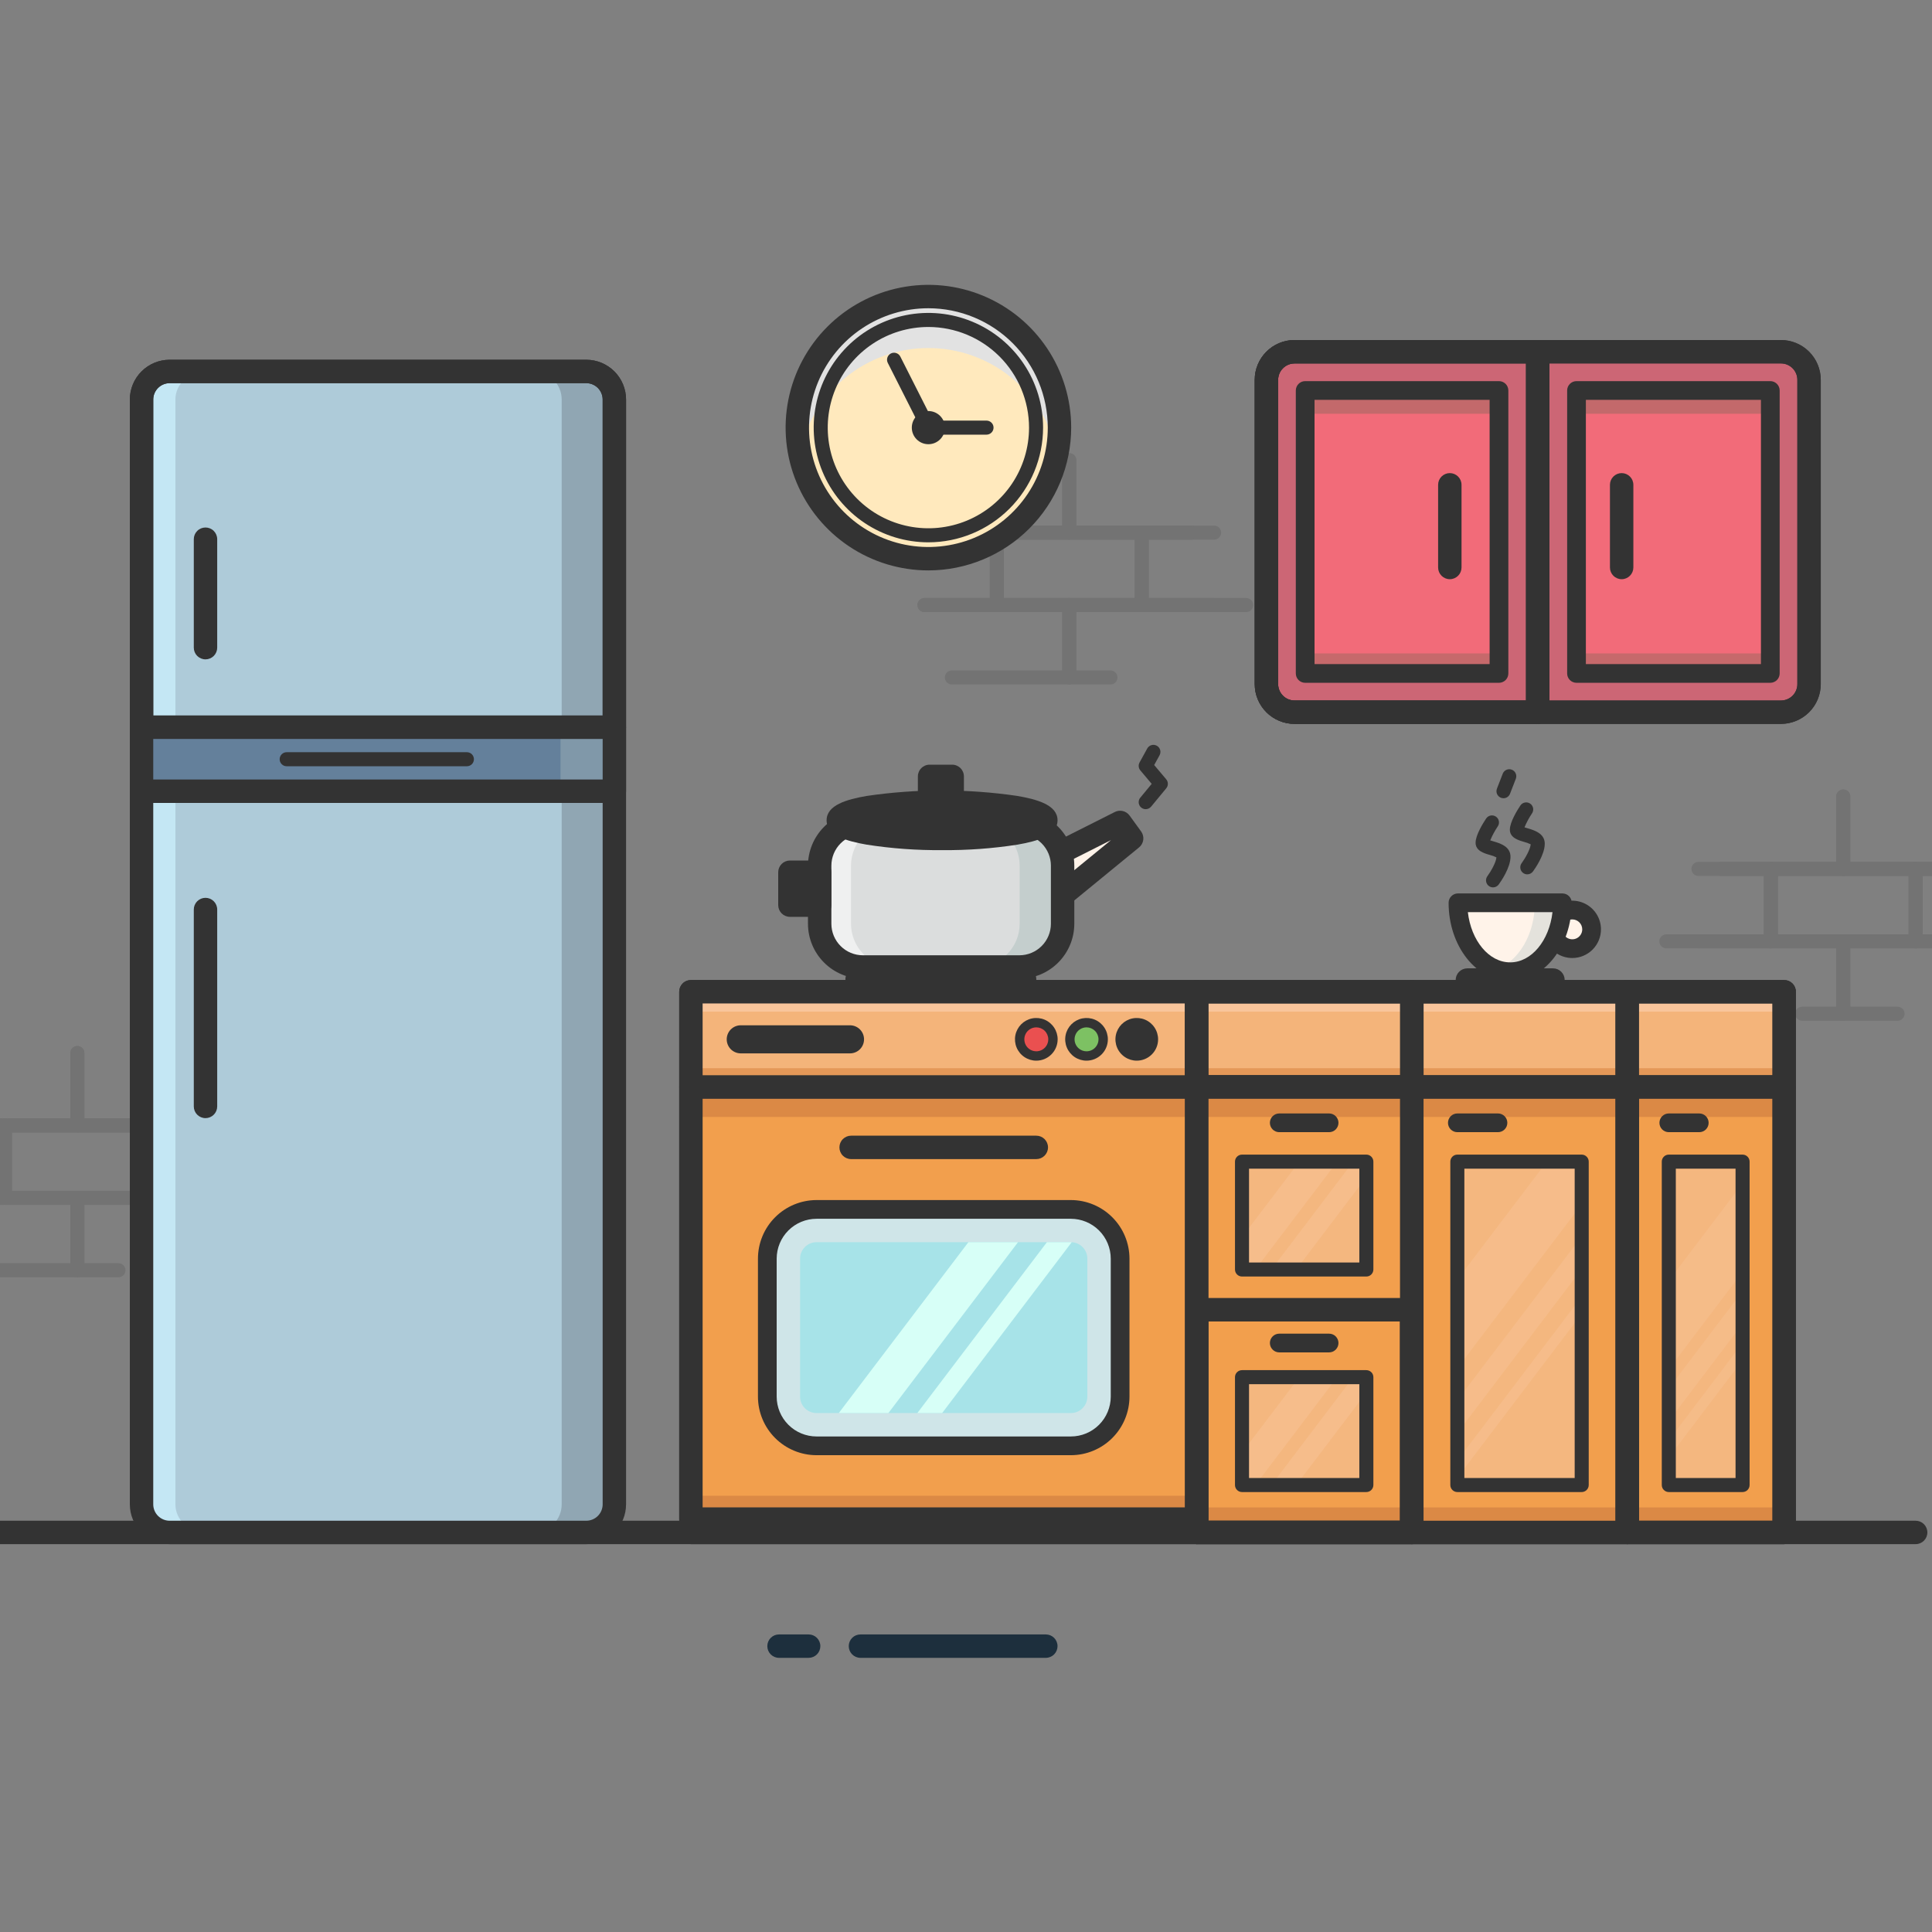 <svg width="156" height="156" viewBox="0 0 156 156" fill="none" xmlns="http://www.w3.org/2000/svg">
<rect x="0" y="0" width="156" height="156" fill="#808080" stroke="none"/>
<g clip-path="url(#clip0_226_8794)">
<g style="mix-blend-mode:multiply" opacity="0.23">
<g style="mix-blend-mode:multiply">
<path d="M86.34 43.575H74.648C74.498 43.575 74.353 43.515 74.247 43.409C74.141 43.302 74.081 43.158 74.081 43.008C74.081 42.857 74.141 42.713 74.247 42.607C74.353 42.5 74.498 42.441 74.648 42.441H85.773V37.162C85.773 37.011 85.832 36.867 85.939 36.761C86.045 36.654 86.189 36.595 86.34 36.595C86.49 36.595 86.634 36.654 86.741 36.761C86.847 36.867 86.907 37.011 86.907 37.162V43.008C86.907 43.082 86.892 43.156 86.864 43.225C86.835 43.294 86.793 43.356 86.741 43.409C86.688 43.461 86.626 43.503 86.557 43.532C86.488 43.56 86.414 43.575 86.34 43.575Z" fill="#474747"/>
</g>
<g style="mix-blend-mode:multiply">
<path d="M98.032 43.575H86.34C86.19 43.575 86.045 43.515 85.939 43.409C85.833 43.302 85.773 43.158 85.773 43.008V37.162C85.773 37.011 85.833 36.867 85.939 36.761C86.045 36.654 86.19 36.595 86.34 36.595C86.49 36.595 86.635 36.654 86.741 36.761C86.847 36.867 86.907 37.011 86.907 37.162V42.441H98.032C98.182 42.441 98.327 42.5 98.433 42.607C98.539 42.713 98.599 42.857 98.599 43.008C98.599 43.158 98.539 43.302 98.433 43.409C98.327 43.515 98.182 43.575 98.032 43.575Z" fill="#474747"/>
</g>
<g style="mix-blend-mode:multiply">
<path d="M92.186 49.42H80.494C80.344 49.42 80.2 49.361 80.093 49.254C79.987 49.148 79.927 49.004 79.927 48.853V43.007C79.927 42.857 79.987 42.713 80.093 42.606C80.2 42.5 80.344 42.44 80.494 42.44H92.186C92.337 42.44 92.481 42.5 92.587 42.606C92.693 42.713 92.753 42.857 92.753 43.007V48.853C92.753 49.004 92.693 49.148 92.587 49.254C92.481 49.361 92.337 49.42 92.186 49.42ZM81.061 48.286H91.619V43.574H81.061V48.286Z" fill="#474747"/>
</g>
<g style="mix-blend-mode:multiply">
<path d="M89.662 55.267H86.34C86.19 55.267 86.045 55.207 85.939 55.101C85.833 54.995 85.773 54.85 85.773 54.7V48.854C85.773 48.704 85.833 48.559 85.939 48.453C86.045 48.347 86.19 48.287 86.34 48.287H98.032C98.182 48.287 98.327 48.347 98.433 48.453C98.539 48.559 98.599 48.704 98.599 48.854C98.599 49.005 98.539 49.149 98.433 49.255C98.327 49.361 98.182 49.421 98.032 49.421H86.907V54.133H89.662C89.813 54.133 89.957 54.193 90.063 54.299C90.169 54.406 90.229 54.55 90.229 54.7C90.229 54.85 90.169 54.995 90.063 55.101C89.957 55.207 89.813 55.267 89.662 55.267Z" fill="#474747"/>
</g>
<g style="mix-blend-mode:multiply">
<path d="M86.34 55.267H76.859C76.709 55.267 76.565 55.207 76.458 55.101C76.352 54.995 76.292 54.85 76.292 54.7C76.292 54.55 76.352 54.406 76.458 54.299C76.565 54.193 76.709 54.133 76.859 54.133H85.773V49.421H74.648C74.498 49.421 74.353 49.361 74.247 49.255C74.141 49.149 74.081 49.005 74.081 48.854C74.081 48.704 74.141 48.559 74.247 48.453C74.353 48.347 74.498 48.287 74.648 48.287H86.34C86.49 48.287 86.634 48.347 86.741 48.453C86.847 48.559 86.907 48.704 86.907 48.854V54.7C86.907 54.85 86.847 54.995 86.741 55.101C86.634 55.207 86.49 55.267 86.34 55.267Z" fill="#474747"/>
</g>
<g style="mix-blend-mode:multiply">
<path d="M80.494 49.42H74.648C74.498 49.42 74.353 49.361 74.247 49.254C74.141 49.148 74.081 49.004 74.081 48.853C74.081 48.703 74.141 48.559 74.247 48.453C74.353 48.346 74.498 48.286 74.648 48.286H79.927V43.574H70.663C70.512 43.574 70.368 43.515 70.262 43.408C70.155 43.302 70.096 43.158 70.096 43.007C70.096 42.857 70.155 42.713 70.262 42.606C70.368 42.5 70.512 42.44 70.663 42.44H80.494C80.644 42.44 80.789 42.5 80.895 42.606C81.001 42.713 81.061 42.857 81.061 43.007V48.853C81.061 49.004 81.001 49.148 80.895 49.254C80.789 49.361 80.644 49.42 80.494 49.42Z" fill="#474747"/>
</g>
<g style="mix-blend-mode:multiply">
<path d="M100.623 49.42H92.186C92.036 49.42 91.891 49.361 91.785 49.254C91.679 49.148 91.619 49.004 91.619 48.853V43.007C91.619 42.857 91.679 42.713 91.785 42.606C91.891 42.5 92.036 42.44 92.186 42.44H96.239C96.389 42.44 96.534 42.5 96.64 42.606C96.746 42.713 96.806 42.857 96.806 43.007C96.806 43.158 96.746 43.302 96.64 43.408C96.534 43.515 96.389 43.574 96.239 43.574H92.753V48.286H100.623C100.774 48.286 100.918 48.346 101.024 48.453C101.131 48.559 101.19 48.703 101.19 48.853C101.19 49.004 101.131 49.148 101.024 49.254C100.918 49.361 100.774 49.42 100.623 49.42Z" fill="#474747"/>
</g>
</g>
<g style="mix-blend-mode:multiply" opacity="0.23">
<g style="mix-blend-mode:multiply">
<path d="M6.245 91.441H-5.447C-5.598 91.441 -5.742 91.381 -5.848 91.275C-5.954 91.169 -6.014 91.025 -6.014 90.874C-6.014 90.724 -5.954 90.579 -5.848 90.473C-5.742 90.367 -5.598 90.307 -5.447 90.307H5.678V85.028C5.678 84.878 5.737 84.733 5.844 84.627C5.95 84.521 6.094 84.461 6.245 84.461C6.395 84.461 6.539 84.521 6.646 84.627C6.752 84.733 6.812 84.878 6.812 85.028V90.874C6.812 91.025 6.752 91.169 6.646 91.275C6.539 91.381 6.395 91.441 6.245 91.441Z" fill="#474747"/>
</g>
<g style="mix-blend-mode:multiply">
<path d="M17.936 91.441H6.244C6.094 91.441 5.95 91.381 5.843 91.275C5.737 91.169 5.677 91.025 5.677 90.874V85.028C5.677 84.878 5.737 84.733 5.843 84.627C5.95 84.521 6.094 84.461 6.244 84.461C6.395 84.461 6.539 84.521 6.645 84.627C6.752 84.733 6.811 84.878 6.811 85.028V90.307H17.936C18.087 90.307 18.231 90.367 18.337 90.473C18.443 90.579 18.503 90.724 18.503 90.874C18.503 91.025 18.443 91.169 18.337 91.275C18.231 91.381 18.087 91.441 17.936 91.441Z" fill="#474747"/>
</g>
<g style="mix-blend-mode:multiply">
<path d="M12.091 97.287H0.399C0.248 97.287 0.104 97.227 -0.002 97.121C-0.109 97.014 -0.168 96.87 -0.168 96.72V90.874C-0.168 90.723 -0.109 90.579 -0.002 90.473C0.104 90.366 0.248 90.307 0.399 90.307H12.091C12.241 90.307 12.385 90.366 12.492 90.473C12.598 90.579 12.658 90.723 12.658 90.874V96.72C12.658 96.87 12.598 97.014 12.492 97.121C12.385 97.227 12.241 97.287 12.091 97.287ZM0.966 96.153H11.524V91.441H0.966L0.966 96.153Z" fill="#474747"/>
</g>
<g style="mix-blend-mode:multiply">
<path d="M9.566 103.133H6.244C6.094 103.133 5.95 103.073 5.843 102.967C5.737 102.861 5.677 102.716 5.677 102.566V96.72C5.677 96.57 5.737 96.426 5.843 96.319C5.95 96.213 6.094 96.153 6.244 96.153H17.936C18.087 96.153 18.231 96.213 18.337 96.319C18.443 96.426 18.503 96.57 18.503 96.72C18.503 96.871 18.443 97.015 18.337 97.121C18.231 97.228 18.087 97.287 17.936 97.287H6.811V101.999H9.566C9.717 101.999 9.861 102.059 9.967 102.165C10.074 102.272 10.133 102.416 10.133 102.566C10.133 102.716 10.074 102.861 9.967 102.967C9.861 103.073 9.717 103.133 9.566 103.133Z" fill="#474747"/>
</g>
<g style="mix-blend-mode:multiply">
<path d="M6.245 103.133H-3.236C-3.386 103.133 -3.531 103.073 -3.637 102.967C-3.743 102.861 -3.803 102.716 -3.803 102.566C-3.803 102.416 -3.743 102.272 -3.637 102.165C-3.531 102.059 -3.386 101.999 -3.236 101.999H5.678V97.287H-5.447C-5.598 97.287 -5.742 97.228 -5.848 97.121C-5.954 97.015 -6.014 96.871 -6.014 96.72C-6.014 96.57 -5.954 96.426 -5.848 96.319C-5.742 96.213 -5.598 96.153 -5.447 96.153H6.245C6.395 96.153 6.539 96.213 6.646 96.319C6.752 96.426 6.812 96.57 6.812 96.72V102.566C6.812 102.716 6.752 102.861 6.646 102.967C6.539 103.073 6.395 103.133 6.245 103.133Z" fill="#474747"/>
</g>
<g style="mix-blend-mode:multiply">
<path d="M0.398 97.287H-5.447C-5.598 97.287 -5.742 97.227 -5.848 97.121C-5.955 97.014 -6.014 96.87 -6.014 96.72C-6.014 96.569 -5.955 96.425 -5.848 96.319C-5.742 96.212 -5.598 96.153 -5.447 96.153H-0.169V91.441H-9.433C-9.583 91.441 -9.728 91.381 -9.834 91.275C-9.94 91.168 -10 91.024 -10 90.874C-10 90.723 -9.94 90.579 -9.834 90.473C-9.728 90.366 -9.583 90.307 -9.433 90.307H0.398C0.549 90.307 0.693 90.366 0.799 90.473C0.906 90.579 0.965 90.723 0.965 90.874V96.72C0.965 96.87 0.906 97.014 0.799 97.121C0.693 97.227 0.549 97.287 0.398 97.287Z" fill="#474747"/>
</g>
<g style="mix-blend-mode:multiply">
<path d="M20.528 97.287H12.09C11.94 97.287 11.796 97.227 11.69 97.121C11.583 97.014 11.523 96.87 11.523 96.72V90.874C11.523 90.723 11.583 90.579 11.69 90.473C11.796 90.366 11.94 90.307 12.09 90.307H16.143C16.294 90.307 16.438 90.366 16.544 90.473C16.651 90.579 16.71 90.723 16.71 90.874C16.71 91.024 16.651 91.168 16.544 91.275C16.438 91.381 16.294 91.441 16.143 91.441H12.657V96.153H20.528C20.678 96.153 20.822 96.212 20.929 96.319C21.035 96.425 21.095 96.569 21.095 96.72C21.095 96.87 21.035 97.014 20.929 97.121C20.822 97.227 20.678 97.287 20.528 97.287H20.528Z" fill="#474747"/>
</g>
</g>
<g style="mix-blend-mode:multiply" opacity="0.23">
<g style="mix-blend-mode:multiply">
<path d="M160.527 70.729H148.835C148.685 70.729 148.54 70.669 148.434 70.563C148.328 70.456 148.268 70.312 148.268 70.162V64.315C148.268 64.165 148.328 64.02 148.434 63.914C148.54 63.808 148.685 63.748 148.835 63.748C148.985 63.748 149.13 63.808 149.236 63.914C149.342 64.02 149.402 64.165 149.402 64.315V69.594H160.527C160.677 69.594 160.822 69.654 160.928 69.76C161.034 69.866 161.094 70.011 161.094 70.161C161.094 70.311 161.034 70.456 160.928 70.562C160.822 70.668 160.677 70.728 160.527 70.728V70.729Z" fill="#474747"/>
</g>
<g style="mix-blend-mode:multiply">
<path d="M148.835 70.729H137.143C136.993 70.729 136.849 70.669 136.742 70.563C136.636 70.456 136.576 70.312 136.576 70.162C136.576 70.011 136.636 69.867 136.742 69.761C136.849 69.654 136.993 69.595 137.143 69.595H148.268V64.315C148.268 64.165 148.328 64.02 148.434 63.914C148.541 63.808 148.685 63.748 148.835 63.748C148.986 63.748 149.13 63.808 149.236 63.914C149.343 64.02 149.402 64.165 149.402 64.315V70.161C149.402 70.236 149.388 70.309 149.359 70.378C149.331 70.447 149.289 70.51 149.236 70.562C149.184 70.615 149.121 70.657 149.052 70.686C148.984 70.714 148.91 70.729 148.835 70.729Z" fill="#474747"/>
</g>
<g style="mix-blend-mode:multiply">
<path d="M154.681 76.575H142.989C142.839 76.575 142.695 76.515 142.588 76.408C142.482 76.302 142.422 76.158 142.422 76.007V70.162C142.422 70.011 142.482 69.867 142.588 69.761C142.695 69.654 142.839 69.595 142.989 69.595H154.681C154.831 69.595 154.976 69.654 155.082 69.761C155.188 69.867 155.248 70.011 155.248 70.162V76.007C155.248 76.158 155.188 76.302 155.082 76.408C154.976 76.515 154.831 76.575 154.681 76.575ZM143.556 75.441H154.114V70.729H143.556V75.441Z" fill="#474747"/>
</g>
<g style="mix-blend-mode:multiply">
<path d="M148.835 82.421H145.513C145.363 82.421 145.218 82.361 145.112 82.255C145.006 82.149 144.946 82.004 144.946 81.854C144.946 81.704 145.006 81.56 145.112 81.453C145.218 81.347 145.363 81.287 145.513 81.287H148.268V76.574H137.143C136.993 76.574 136.849 76.515 136.742 76.408C136.636 76.302 136.576 76.158 136.576 76.007C136.576 75.857 136.636 75.713 136.742 75.606C136.849 75.5 136.993 75.44 137.143 75.44H148.835C148.986 75.44 149.13 75.5 149.236 75.606C149.343 75.713 149.402 75.857 149.402 76.007V81.854C149.402 82.004 149.343 82.149 149.236 82.255C149.13 82.361 148.986 82.421 148.835 82.421Z" fill="#474747"/>
</g>
<g style="mix-blend-mode:multiply">
<path d="M153.218 82.421H148.835C148.685 82.421 148.54 82.361 148.434 82.255C148.328 82.149 148.268 82.004 148.268 81.854V76.007C148.268 75.857 148.328 75.713 148.434 75.606C148.54 75.5 148.685 75.44 148.835 75.44H160.527C160.677 75.44 160.822 75.5 160.928 75.606C161.034 75.713 161.094 75.857 161.094 76.007C161.094 76.158 161.034 76.302 160.928 76.408C160.822 76.515 160.677 76.574 160.527 76.574H149.402V81.287H153.218C153.368 81.287 153.512 81.347 153.619 81.453C153.725 81.56 153.785 81.704 153.785 81.854C153.785 82.004 153.725 82.149 153.619 82.255C153.512 82.361 153.368 82.421 153.218 82.421Z" fill="#474747"/>
</g>
<g style="mix-blend-mode:multiply">
<path d="M160.527 76.575H154.681C154.53 76.575 154.386 76.515 154.28 76.408C154.174 76.302 154.114 76.158 154.114 76.007V70.162C154.114 70.011 154.174 69.867 154.28 69.761C154.386 69.654 154.53 69.595 154.681 69.595H164.512C164.663 69.595 164.807 69.654 164.913 69.761C165.02 69.867 165.079 70.011 165.079 70.162C165.079 70.312 165.02 70.456 164.913 70.563C164.807 70.669 164.663 70.729 164.512 70.729H155.248V75.441H160.527C160.677 75.441 160.822 75.5 160.928 75.607C161.034 75.713 161.094 75.857 161.094 76.007C161.094 76.158 161.034 76.302 160.928 76.408C160.822 76.515 160.677 76.575 160.527 76.575Z" fill="#474747"/>
</g>
<g style="mix-blend-mode:multiply">
<path d="M142.989 76.575H134.552C134.401 76.575 134.257 76.515 134.151 76.408C134.045 76.302 133.985 76.158 133.985 76.007C133.985 75.857 134.045 75.713 134.151 75.607C134.257 75.5 134.401 75.441 134.552 75.441H142.422V70.729H138.936C138.786 70.729 138.642 70.669 138.536 70.563C138.429 70.456 138.369 70.312 138.369 70.162C138.369 70.011 138.429 69.867 138.536 69.761C138.642 69.654 138.786 69.595 138.936 69.595H142.989C143.14 69.595 143.284 69.654 143.39 69.761C143.496 69.867 143.556 70.011 143.556 70.162V76.007C143.556 76.158 143.496 76.302 143.39 76.408C143.284 76.515 143.14 76.575 142.989 76.575Z" fill="#474747"/>
</g>
</g>
<path d="M154.681 124.682H-1.654C-1.904 124.682 -2.145 124.582 -2.322 124.405C-2.499 124.228 -2.599 123.988 -2.599 123.737C-2.599 123.486 -2.499 123.246 -2.322 123.069C-2.145 122.892 -1.904 122.792 -1.654 122.792H154.681C154.932 122.792 155.172 122.892 155.349 123.069C155.526 123.246 155.626 123.486 155.626 123.737C155.626 123.988 155.526 124.228 155.349 124.405C155.172 124.582 154.932 124.682 154.681 124.682Z" fill="#333333"/>
<path d="M104.526 28.4H124.166V57.506H104.526C103.924 57.506 103.347 57.267 102.922 56.842C102.497 56.417 102.258 55.84 102.258 55.238V30.668C102.258 30.067 102.497 29.49 102.922 29.065C103.347 28.639 103.924 28.4 104.526 28.4Z" fill="#CC6675"/>
<path d="M143.806 57.507H124.167V28.401L143.806 28.401C144.407 28.401 144.984 28.64 145.409 29.065C145.835 29.491 146.074 30.067 146.074 30.669V55.239C146.074 55.84 145.835 56.417 145.409 56.843C144.984 57.268 144.407 57.507 143.806 57.507Z" fill="#FEE2CA"/>
<path d="M143.806 57.507H124.167V28.401L143.806 28.401C144.407 28.401 144.984 28.64 145.409 29.065C145.835 29.491 146.074 30.067 146.074 30.669V55.239C146.074 55.84 145.835 56.417 145.409 56.843C144.984 57.268 144.407 57.507 143.806 57.507Z" fill="#CC6675"/>
<path d="M143.805 58.452H104.526C103.674 58.451 102.857 58.112 102.255 57.51C101.653 56.908 101.314 56.091 101.313 55.239V30.669C101.314 29.817 101.653 29 102.255 28.398C102.857 27.796 103.674 27.457 104.526 27.456H143.805C144.657 27.457 145.474 27.796 146.076 28.398C146.679 29 147.018 29.817 147.018 30.669V55.239C147.018 56.091 146.679 56.908 146.076 57.51C145.474 58.112 144.657 58.451 143.805 58.452ZM104.526 29.346C104.175 29.346 103.839 29.486 103.591 29.734C103.343 29.982 103.203 30.318 103.203 30.669V55.239C103.203 55.59 103.343 55.926 103.591 56.174C103.839 56.422 104.175 56.562 104.526 56.562H143.805C144.156 56.562 144.493 56.422 144.741 56.174C144.989 55.926 145.128 55.59 145.128 55.239V30.669C145.128 30.318 144.989 29.982 144.741 29.734C144.493 29.486 144.156 29.346 143.805 29.346H104.526Z" fill="#333333"/>
<path d="M124.166 58.452H104.526C103.674 58.451 102.857 58.112 102.255 57.51C101.653 56.908 101.314 56.091 101.313 55.239V30.669C101.314 29.817 101.653 29 102.255 28.398C102.857 27.796 103.674 27.457 104.526 27.456H124.166C124.416 27.456 124.657 27.556 124.834 27.733C125.011 27.91 125.111 28.15 125.111 28.401V57.507C125.111 57.758 125.011 57.998 124.834 58.175C124.657 58.352 124.416 58.452 124.166 58.452ZM104.526 29.346C104.175 29.346 103.839 29.486 103.591 29.734C103.343 29.982 103.203 30.318 103.203 30.669V55.239C103.203 55.59 103.343 55.926 103.591 56.174C103.839 56.422 104.175 56.562 104.526 56.562H123.221V29.346H104.526Z" fill="#333333"/>
<path d="M124.166 58.452H104.526C103.674 58.451 102.857 58.112 102.255 57.51C101.653 56.908 101.314 56.091 101.313 55.239V30.669C101.314 29.817 101.653 29 102.255 28.398C102.857 27.796 103.674 27.457 104.526 27.456H124.166C124.416 27.456 124.657 27.556 124.834 27.733C125.011 27.91 125.111 28.15 125.111 28.401V57.507C125.111 57.758 125.011 57.998 124.834 58.175C124.657 58.352 124.416 58.452 124.166 58.452ZM104.526 29.346C104.175 29.346 103.839 29.486 103.591 29.734C103.343 29.982 103.203 30.318 103.203 30.669V55.239C103.203 55.59 103.343 55.926 103.591 56.174C103.839 56.422 104.175 56.562 104.526 56.562H123.221V29.346H104.526Z" fill="#333333"/>
<path d="M121.036 54.377V31.53H105.388V54.377H121.036Z" fill="#F26B79"/>
<g style="mix-blend-mode:multiply" opacity="0.5">
<path d="M121.036 54.377V52.76H105.388V54.377H121.036Z" fill="#99675E"/>
</g>
<g style="mix-blend-mode:screen" opacity="0.53">
<path d="M121.036 33.408V31.53H105.388V33.408H121.036Z" fill="#99675E"/>
</g>
<path d="M121.036 55.133H105.387C105.186 55.133 104.994 55.053 104.852 54.912C104.711 54.77 104.631 54.578 104.631 54.377V31.53C104.631 31.33 104.711 31.138 104.852 30.996C104.994 30.854 105.186 30.774 105.387 30.774H121.036C121.237 30.774 121.429 30.854 121.571 30.996C121.712 31.138 121.792 31.33 121.792 31.53V54.377C121.792 54.578 121.712 54.77 121.571 54.912C121.429 55.053 121.237 55.133 121.036 55.133ZM106.143 53.621H120.28V32.286H106.143V53.621Z" fill="#333333"/>
<path d="M143.805 58.452H124.166C123.915 58.452 123.675 58.352 123.497 58.175C123.32 57.998 123.221 57.758 123.221 57.507V28.401C123.221 28.15 123.32 27.91 123.497 27.733C123.675 27.556 123.915 27.456 124.166 27.456H143.805C144.657 27.457 145.474 27.796 146.076 28.398C146.679 29 147.017 29.817 147.018 30.669V55.239C147.017 56.091 146.679 56.908 146.076 57.51C145.474 58.112 144.657 58.451 143.805 58.452ZM125.111 56.562H143.805C144.156 56.562 144.492 56.422 144.741 56.174C144.989 55.926 145.128 55.59 145.128 55.239V30.669C145.128 30.318 144.989 29.982 144.741 29.734C144.492 29.486 144.156 29.346 143.805 29.346H125.111V56.562Z" fill="#333333"/>
<path d="M142.944 54.377V31.53H127.295V54.377H142.944Z" fill="#F26B79"/>
<g style="mix-blend-mode:multiply" opacity="0.5">
<path d="M142.944 54.377V52.76H127.295V54.377H142.944Z" fill="#99675E"/>
</g>
<g style="mix-blend-mode:screen" opacity="0.53">
<path d="M142.944 33.408V31.53H127.295V33.408H142.944Z" fill="#99675E"/>
</g>
<path d="M142.944 55.133H127.296C127.095 55.133 126.903 55.053 126.761 54.912C126.619 54.77 126.54 54.578 126.54 54.377V31.53C126.54 31.33 126.619 31.138 126.761 30.996C126.903 30.854 127.095 30.774 127.296 30.774H142.944C143.144 30.774 143.337 30.854 143.478 30.996C143.62 31.138 143.7 31.33 143.7 31.53V54.377C143.7 54.578 143.62 54.77 143.478 54.912C143.337 55.053 143.144 55.133 142.944 55.133ZM128.052 53.621H142.188V32.286H128.052V53.621Z" fill="#333333"/>
<path d="M117.066 46.768C116.815 46.768 116.575 46.668 116.398 46.491C116.221 46.314 116.121 46.073 116.121 45.823V39.146C116.121 38.895 116.221 38.655 116.398 38.478C116.575 38.301 116.815 38.201 117.066 38.201C117.317 38.201 117.557 38.301 117.734 38.478C117.912 38.655 118.011 38.895 118.011 39.146V45.823C118.011 46.073 117.912 46.314 117.734 46.491C117.557 46.668 117.317 46.768 117.066 46.768Z" fill="#333333"/>
<path d="M130.941 46.768C130.69 46.768 130.45 46.668 130.273 46.491C130.096 46.314 129.996 46.073 129.996 45.823V39.146C129.996 38.895 130.096 38.655 130.273 38.478C130.45 38.301 130.69 38.201 130.941 38.201C131.192 38.201 131.432 38.301 131.609 38.478C131.787 38.655 131.886 38.895 131.886 39.146V45.823C131.886 46.073 131.787 46.314 131.609 46.491C131.432 46.668 131.192 46.768 130.941 46.768Z" fill="#333333"/>
<path d="M74.963 45.113C80.808 45.113 85.547 40.375 85.547 34.529C85.547 28.684 80.808 23.945 74.963 23.945C69.118 23.945 64.379 28.684 64.379 34.529C64.379 40.375 69.118 45.113 74.963 45.113Z" fill="#FFE9BD"/>
<g style="mix-blend-mode:multiply">
<path d="M74.963 28.103C77.409 28.103 79.78 28.951 81.672 30.501C83.564 32.052 84.861 34.209 85.342 36.608C85.649 35.072 85.611 33.488 85.232 31.969C84.853 30.45 84.141 29.034 83.148 27.823C82.155 26.612 80.906 25.636 79.491 24.966C78.076 24.297 76.529 23.949 74.963 23.949C73.397 23.949 71.851 24.297 70.436 24.966C69.02 25.636 67.771 26.612 66.779 27.823C65.786 29.034 65.074 30.45 64.695 31.969C64.315 33.488 64.278 35.072 64.585 36.608C65.066 34.21 66.362 32.052 68.254 30.501C70.147 28.951 72.517 28.103 74.963 28.103Z" fill="#E2E2E2"/>
</g>
<path d="M74.964 46.058C72.683 46.058 70.454 45.382 68.558 44.115C66.662 42.848 65.185 41.048 64.312 38.941C63.44 36.834 63.211 34.516 63.656 32.28C64.101 30.043 65.199 27.989 66.811 26.377C68.424 24.764 70.478 23.666 72.714 23.221C74.951 22.777 77.269 23.005 79.376 23.878C81.482 24.75 83.283 26.228 84.55 28.124C85.816 30.02 86.493 32.249 86.493 34.529C86.489 37.586 85.273 40.516 83.112 42.678C80.951 44.839 78.02 46.055 74.964 46.058ZM74.964 24.89C73.057 24.89 71.194 25.455 69.608 26.515C68.023 27.574 66.788 29.079 66.058 30.84C65.329 32.602 65.138 34.54 65.51 36.41C65.882 38.279 66.8 39.997 68.148 41.345C69.496 42.693 71.213 43.611 73.083 43.983C74.953 44.355 76.891 44.164 78.652 43.434C80.414 42.705 81.919 41.469 82.978 39.884C84.037 38.299 84.603 36.435 84.603 34.529C84.6 31.974 83.583 29.523 81.776 27.716C79.969 25.909 77.519 24.893 74.964 24.89Z" fill="#333333"/>
<path d="M74.963 43.79C73.132 43.79 71.341 43.246 69.818 42.229C68.295 41.211 67.108 39.765 66.407 38.073C65.706 36.38 65.523 34.518 65.88 32.722C66.237 30.925 67.12 29.275 68.415 27.98C69.71 26.685 71.36 25.803 73.156 25.445C74.953 25.088 76.815 25.272 78.507 25.973C80.199 26.674 81.646 27.86 82.663 29.383C83.681 30.906 84.224 32.697 84.224 34.529C84.221 36.984 83.245 39.338 81.509 41.074C79.772 42.81 77.418 43.787 74.963 43.79ZM74.963 26.402C73.356 26.402 71.784 26.878 70.448 27.771C69.112 28.664 68.07 29.933 67.455 31.419C66.84 32.904 66.679 34.538 66.992 36.114C67.306 37.691 68.08 39.139 69.216 40.275C70.353 41.412 71.801 42.186 73.378 42.499C74.954 42.813 76.588 42.652 78.073 42.037C79.558 41.422 80.828 40.38 81.721 39.044C82.614 37.707 83.09 36.136 83.09 34.529C83.088 32.374 82.231 30.308 80.707 28.785C79.184 27.261 77.118 26.404 74.963 26.402Z" fill="#333333"/>
<path d="M79.657 35.096H74.963C74.858 35.096 74.755 35.066 74.666 35.012C74.577 34.957 74.504 34.878 74.457 34.785L71.685 29.303C71.617 29.169 71.605 29.014 71.652 28.871C71.699 28.728 71.801 28.609 71.935 28.541C72.069 28.474 72.225 28.462 72.368 28.509C72.511 28.556 72.629 28.657 72.697 28.792L75.312 33.962H79.657C79.807 33.962 79.951 34.021 80.058 34.128C80.164 34.234 80.224 34.378 80.224 34.529C80.224 34.679 80.164 34.823 80.058 34.929C79.951 35.036 79.807 35.096 79.657 35.096Z" fill="#333333"/>
<path d="M74.963 35.868C75.703 35.868 76.302 35.269 76.302 34.529C76.302 33.79 75.703 33.19 74.963 33.19C74.224 33.19 73.624 33.79 73.624 34.529C73.624 35.269 74.224 35.868 74.963 35.868Z" fill="#333333"/>
<path d="M126.955 76.601C127.816 76.601 128.514 75.903 128.514 75.042C128.514 74.18 127.816 73.482 126.955 73.482C126.094 73.482 125.396 74.18 125.396 75.042C125.396 75.903 126.094 76.601 126.955 76.601Z" fill="#FFF3E9"/>
<path d="M126.955 77.356C126.497 77.356 126.05 77.22 125.669 76.966C125.288 76.712 124.992 76.35 124.816 75.927C124.641 75.504 124.595 75.038 124.685 74.589C124.774 74.14 124.994 73.728 125.318 73.404C125.642 73.08 126.055 72.859 126.504 72.77C126.953 72.681 127.418 72.727 127.841 72.902C128.264 73.077 128.626 73.374 128.88 73.754C129.135 74.135 129.271 74.583 129.271 75.041C129.27 75.655 129.026 76.243 128.592 76.677C128.158 77.111 127.569 77.355 126.955 77.356ZM126.955 74.238C126.797 74.238 126.641 74.285 126.509 74.373C126.377 74.461 126.274 74.587 126.213 74.733C126.152 74.88 126.137 75.042 126.168 75.198C126.199 75.353 126.275 75.496 126.387 75.609C126.5 75.721 126.643 75.798 126.799 75.829C126.954 75.86 127.116 75.844 127.263 75.783C127.41 75.722 127.535 75.619 127.623 75.487C127.712 75.355 127.759 75.2 127.759 75.041C127.758 74.828 127.674 74.624 127.523 74.473C127.373 74.323 127.168 74.238 126.955 74.238Z" fill="#333333"/>
<path d="M144.065 87.764H131.388V123.737H144.065V87.764Z" fill="#F29F4D"/>
<path d="M144.065 121.717H131.388V123.737H144.065V121.717Z" fill="#DB8945"/>
<path d="M144.065 87.764H131.388V90.189H144.065V87.764Z" fill="#DB8945"/>
<path d="M144.065 80.078H96.612V87.764H144.065V80.078Z" fill="#F4B47A"/>
<path opacity="0.63" d="M144.065 86.252H96.612V87.764H144.065V86.252Z" fill="#DB8945"/>
<path d="M144.065 80.078H96.612V81.685H144.065V80.078Z" fill="#F9C59B"/>
<path d="M114 105.75H96.612V123.737H114V105.75Z" fill="#F29F4D"/>
<path d="M114 121.717H96.612V123.737H114V121.717Z" fill="#DB8945"/>
<path d="M114 124.682H96.612C96.362 124.682 96.121 124.582 95.944 124.405C95.767 124.228 95.668 123.987 95.668 123.737V80.078C95.668 79.827 95.767 79.587 95.944 79.41C96.121 79.232 96.362 79.133 96.612 79.133H114C114.251 79.133 114.491 79.232 114.669 79.41C114.846 79.587 114.945 79.827 114.945 80.078V123.737C114.945 123.987 114.846 124.228 114.669 124.405C114.491 124.582 114.251 124.682 114 124.682ZM97.558 122.792H113.055V81.023H97.558V122.792Z" fill="#333333"/>
<path d="M131.388 124.682H114C113.75 124.682 113.509 124.582 113.332 124.405C113.155 124.228 113.055 123.987 113.055 123.737V80.078C113.055 79.827 113.155 79.587 113.332 79.41C113.509 79.232 113.75 79.133 114 79.133H131.388C131.639 79.133 131.879 79.232 132.056 79.41C132.234 79.587 132.333 79.827 132.333 80.078V123.737C132.333 123.987 132.234 124.228 132.056 124.405C131.879 124.582 131.639 124.682 131.388 124.682ZM114.945 122.792H130.443V81.023H114.945V122.792Z" fill="#333333"/>
<path d="M144.065 124.682H131.388C131.138 124.682 130.897 124.582 130.72 124.405C130.543 124.228 130.443 123.987 130.443 123.737V80.078C130.443 79.827 130.543 79.587 130.72 79.41C130.897 79.232 131.138 79.133 131.388 79.133H144.065C144.315 79.133 144.556 79.232 144.733 79.41C144.91 79.587 145.01 79.827 145.01 80.078V123.737C145.01 123.987 144.91 124.228 144.733 124.405C144.556 124.582 144.315 124.682 144.065 124.682ZM132.333 122.792H143.12V81.023H132.333V122.792Z" fill="#333333"/>
<path d="M114 124.682H96.612C96.362 124.682 96.121 124.583 95.944 124.405C95.767 124.228 95.668 123.988 95.668 123.737V87.764C95.668 87.514 95.767 87.273 95.944 87.096C96.121 86.919 96.362 86.819 96.612 86.819H114C114.251 86.819 114.491 86.919 114.669 87.096C114.846 87.273 114.945 87.514 114.945 87.764V123.737C114.945 123.988 114.846 124.228 114.669 124.405C114.491 124.583 114.251 124.682 114 124.682ZM97.558 122.792H113.055V88.709H97.558V122.792Z" fill="#333333"/>
<path d="M114 124.682H96.612C96.362 124.682 96.121 124.583 95.944 124.405C95.767 124.228 95.668 123.988 95.668 123.737V105.751C95.668 105.5 95.767 105.26 95.944 105.082C96.121 104.905 96.362 104.806 96.612 104.806H114C114.251 104.806 114.491 104.905 114.669 105.082C114.846 105.26 114.945 105.5 114.945 105.751V123.737C114.945 123.988 114.846 124.228 114.669 124.405C114.491 124.583 114.251 124.682 114 124.682ZM97.558 122.792H113.055V106.696H97.558V122.792Z" fill="#333333"/>
<path d="M114 87.764H96.612V105.75H114V87.764Z" fill="#F29F4D"/>
<path d="M114 87.764H96.612V90.189H114V87.764Z" fill="#DB8945"/>
<path d="M114 106.696H96.612C96.362 106.696 96.121 106.596 95.944 106.419C95.767 106.242 95.668 106.001 95.668 105.751V87.764C95.668 87.514 95.767 87.273 95.944 87.096C96.121 86.919 96.362 86.819 96.612 86.819H114C114.251 86.819 114.491 86.919 114.669 87.096C114.846 87.273 114.945 87.514 114.945 87.764V105.751C114.945 106.001 114.846 106.242 114.669 106.419C114.491 106.596 114.251 106.696 114 106.696ZM97.558 104.806H113.055V88.709H97.558V104.806Z" fill="#333333"/>
<path d="M131.388 87.764H114V123.737H131.388V87.764Z" fill="#F29F4D"/>
<path d="M131.388 121.717H114V123.737H131.388V121.717Z" fill="#DB8945"/>
<path d="M131.388 87.764H114V90.189H131.388V87.764Z" fill="#DB8945"/>
<path d="M131.388 124.682H114C113.75 124.682 113.509 124.583 113.332 124.405C113.155 124.228 113.055 123.988 113.055 123.737V87.764C113.055 87.514 113.155 87.273 113.332 87.096C113.509 86.919 113.75 86.819 114 86.819H131.388C131.639 86.819 131.879 86.919 132.056 87.096C132.234 87.273 132.333 87.514 132.333 87.764V123.737C132.333 123.988 132.234 124.228 132.056 124.405C131.879 124.583 131.639 124.682 131.388 124.682ZM114.945 122.792H130.443V88.709H114.945V122.792Z" fill="#333333"/>
<path d="M127.715 119.909V93.797H117.674V119.909H127.715Z" fill="#F4B77F"/>
<g style="mix-blend-mode:screen" opacity="0.39">
<path d="M117.674 110.477L127.715 97.239V93.797H124.901L117.674 103.325V110.477Z" fill="#F9C59B"/>
</g>
<g style="mix-blend-mode:screen" opacity="0.39">
<path d="M117.674 115.707L127.715 102.47V99.832L117.674 113.069V115.707Z" fill="#F9C59B"/>
</g>
<g style="mix-blend-mode:screen" opacity="0.39">
<path d="M117.674 119.316L127.715 106.079V104.692L117.674 117.93V119.316Z" fill="#F9C59B"/>
</g>
<path d="M127.715 120.476H117.674C117.524 120.476 117.379 120.416 117.273 120.309C117.167 120.203 117.107 120.059 117.107 119.909V93.796C117.107 93.646 117.167 93.502 117.273 93.396C117.379 93.289 117.524 93.23 117.674 93.23H127.715C127.865 93.23 128.009 93.289 128.115 93.396C128.222 93.502 128.282 93.646 128.282 93.796V119.909C128.282 120.059 128.222 120.203 128.115 120.309C128.009 120.416 127.865 120.476 127.715 120.476ZM118.241 119.342H127.148V94.364H118.241V119.342Z" fill="#333333"/>
<path d="M110.327 102.506V93.797H100.286V102.506H110.327Z" fill="#F4B77F"/>
<g style="mix-blend-mode:screen" opacity="0.43">
<path d="M104.912 93.797L100.286 99.896V102.506H101.364L107.97 93.797H104.912Z" fill="#F9C59B"/>
</g>
<g style="mix-blend-mode:screen" opacity="0.43">
<path d="M104.666 102.506L110.327 95.042V93.797H109.268L102.662 102.506H104.666Z" fill="#F9C59B"/>
</g>
<path d="M110.327 103.073H100.286C100.135 103.073 99.991 103.013 99.885 102.907C99.778 102.8 99.719 102.656 99.719 102.506V93.796C99.719 93.646 99.778 93.502 99.885 93.396C99.991 93.289 100.135 93.23 100.286 93.23H110.327C110.477 93.23 110.621 93.289 110.727 93.396C110.834 93.502 110.894 93.646 110.894 93.796V102.506C110.894 102.656 110.834 102.8 110.727 102.907C110.621 103.013 110.477 103.073 110.327 103.073ZM100.853 101.939H109.76V94.364H100.853V101.939Z" fill="#333333"/>
<path d="M144.065 124.682H131.388C131.138 124.682 130.897 124.583 130.72 124.405C130.543 124.228 130.443 123.988 130.443 123.737V87.764C130.443 87.514 130.543 87.273 130.72 87.096C130.897 86.919 131.138 86.819 131.388 86.819H144.065C144.315 86.819 144.556 86.919 144.733 87.096C144.91 87.273 145.01 87.514 145.01 87.764V123.737C145.01 123.988 144.91 124.228 144.733 124.405C144.556 124.583 144.315 124.682 144.065 124.682ZM132.333 122.792H143.12V88.709H132.333V122.792Z" fill="#333333"/>
<path d="M140.705 119.909V93.797H134.748V119.909H140.705Z" fill="#F4B77F"/>
<g style="mix-blend-mode:screen" opacity="0.32">
<path d="M134.748 110.558L140.705 102.704V95.553L134.748 103.407V110.558Z" fill="#F9C59B"/>
</g>
<g style="mix-blend-mode:screen" opacity="0.32">
<path d="M134.748 114.743L140.705 106.89V104.252L134.748 112.106V114.743Z" fill="#F9C59B"/>
</g>
<g style="mix-blend-mode:screen" opacity="0.32">
<path d="M134.748 117.684L140.705 109.83V108.443L134.748 116.297V117.684Z" fill="#F9C59B"/>
</g>
<path d="M140.705 120.476H134.748C134.597 120.476 134.453 120.416 134.347 120.309C134.24 120.203 134.181 120.059 134.181 119.909V93.796C134.181 93.646 134.24 93.502 134.347 93.396C134.453 93.289 134.597 93.23 134.748 93.23H140.705C140.855 93.23 141 93.289 141.106 93.396C141.212 93.502 141.272 93.646 141.272 93.796V119.909C141.272 120.059 141.212 120.203 141.106 120.309C141 120.416 140.855 120.476 140.705 120.476ZM135.315 119.342H140.138V94.364H135.315V119.342Z" fill="#333333"/>
<path d="M96.612 124.682H55.788C55.538 124.682 55.297 124.582 55.12 124.405C54.943 124.228 54.843 123.987 54.843 123.737V80.078C54.843 79.827 54.943 79.587 55.12 79.41C55.297 79.232 55.538 79.133 55.788 79.133H96.612C96.863 79.133 97.103 79.232 97.281 79.41C97.458 79.587 97.557 79.827 97.557 80.078V123.737C97.557 123.987 97.458 124.228 97.281 124.405C97.103 124.582 96.863 124.682 96.612 124.682ZM56.733 122.792H95.667V81.023H56.733V122.792Z" fill="#333333"/>
<path d="M96.612 87.764H55.788V122.657H96.612V87.764Z" fill="#F29F4D"/>
<path d="M96.612 120.776H55.788V122.658H96.612V120.776Z" fill="#DB8945"/>
<path d="M96.612 87.764H55.788V90.189H96.612V87.764Z" fill="#DB8945"/>
<path d="M96.612 123.603H55.788C55.538 123.603 55.297 123.504 55.12 123.326C54.943 123.149 54.843 122.909 54.843 122.658V87.764C54.843 87.514 54.943 87.273 55.12 87.096C55.297 86.919 55.538 86.819 55.788 86.819H96.612C96.863 86.819 97.103 86.919 97.281 87.096C97.458 87.273 97.557 87.514 97.557 87.764V122.658C97.557 122.909 97.458 123.149 97.281 123.326C97.103 123.504 96.863 123.603 96.612 123.603ZM56.733 121.713H95.667V88.709H56.733V121.713Z" fill="#333333"/>
<path d="M90.444 112.769V101.631C90.444 99.435 88.664 97.655 86.468 97.655H65.932C63.737 97.655 61.957 99.435 61.957 101.631V112.769C61.957 114.964 63.737 116.744 65.932 116.744H86.468C88.664 116.744 90.444 114.964 90.444 112.769Z" fill="#CFE5E8"/>
<path d="M87.798 101.63V112.768C87.798 113.121 87.658 113.459 87.409 113.708C87.159 113.958 86.821 114.098 86.468 114.098H65.932C65.757 114.098 65.585 114.063 65.423 113.997C65.262 113.93 65.116 113.832 64.992 113.708C64.869 113.585 64.771 113.438 64.704 113.277C64.637 113.116 64.603 112.943 64.603 112.769V101.63C64.603 101.278 64.743 100.939 64.992 100.69C65.242 100.441 65.58 100.301 65.932 100.301H86.468C86.643 100.301 86.816 100.335 86.977 100.402C87.138 100.469 87.285 100.567 87.409 100.69C87.532 100.814 87.63 100.96 87.697 101.121C87.763 101.283 87.798 101.456 87.798 101.63Z" fill="#A7E3E8"/>
<path d="M86.469 117.5H65.932C64.678 117.499 63.475 117 62.588 116.113C61.701 115.226 61.202 114.023 61.201 112.769V101.631C61.202 100.376 61.701 99.174 62.588 98.287C63.475 97.4 64.678 96.901 65.932 96.899H86.469C87.723 96.901 88.925 97.4 89.812 98.287C90.7 99.174 91.198 100.376 91.2 101.631V112.769C91.198 114.023 90.7 115.226 89.812 116.113C88.925 117 87.723 117.499 86.469 117.5ZM65.932 98.411C65.079 98.412 64.26 98.752 63.657 99.355C63.053 99.959 62.714 100.777 62.713 101.631V112.769C62.714 113.623 63.053 114.441 63.657 115.044C64.26 115.648 65.079 115.987 65.932 115.988H86.469C87.322 115.987 88.14 115.648 88.744 115.044C89.347 114.441 89.687 113.623 89.688 112.769V101.631C89.687 100.777 89.347 99.959 88.744 99.356C88.14 98.752 87.322 98.412 86.469 98.411H65.932Z" fill="#333333"/>
<path d="M83.677 93.591H68.724C68.473 93.591 68.233 93.492 68.056 93.314C67.878 93.137 67.779 92.897 67.779 92.646C67.779 92.395 67.878 92.155 68.056 91.978C68.233 91.801 68.473 91.701 68.724 91.701H83.677C83.927 91.701 84.168 91.801 84.345 91.978C84.522 92.155 84.622 92.395 84.622 92.646C84.622 92.897 84.522 93.137 84.345 93.314C84.168 93.492 83.927 93.591 83.677 93.591Z" fill="#333333"/>
<path d="M96.612 87.764V80.078H55.788V87.764H96.612Z" fill="#F4B47A"/>
<path opacity="0.63" d="M96.612 87.764V86.252H55.788V87.764H96.612Z" fill="#DB8945"/>
<path d="M96.612 81.685V80.078H55.788V81.685H96.612Z" fill="#F9C59B"/>
<path d="M96.612 88.709H55.788C55.538 88.709 55.297 88.609 55.12 88.432C54.943 88.255 54.843 88.014 54.843 87.764V80.078C54.843 79.827 54.943 79.587 55.12 79.41C55.297 79.232 55.538 79.133 55.788 79.133H96.612C96.863 79.133 97.103 79.232 97.281 79.41C97.458 79.587 97.557 79.827 97.557 80.078V87.764C97.557 88.014 97.458 88.255 97.281 88.432C97.103 88.609 96.863 88.709 96.612 88.709ZM56.733 86.819H95.667V81.023H56.733V86.819Z" fill="#333333"/>
<path d="M68.633 85.055H59.813C59.512 85.055 59.224 84.936 59.011 84.723C58.799 84.51 58.679 84.222 58.679 83.921C58.679 83.62 58.799 83.332 59.011 83.119C59.224 82.907 59.512 82.787 59.813 82.787H68.633C68.934 82.787 69.222 82.907 69.435 83.119C69.648 83.332 69.767 83.62 69.767 83.921C69.767 84.222 69.648 84.51 69.435 84.723C69.222 84.936 68.934 85.055 68.633 85.055Z" fill="#333333"/>
<path d="M83.677 85.266C84.419 85.266 85.022 84.664 85.022 83.921C85.022 83.178 84.419 82.576 83.677 82.576C82.934 82.576 82.332 83.178 82.332 83.921C82.332 84.664 82.934 85.266 83.677 85.266Z" fill="#EA5050"/>
<path d="M83.677 85.644C83.336 85.644 83.003 85.543 82.72 85.353C82.436 85.164 82.216 84.895 82.085 84.58C81.955 84.266 81.921 83.919 81.987 83.585C82.054 83.251 82.218 82.944 82.459 82.703C82.7 82.462 83.007 82.298 83.341 82.231C83.675 82.165 84.021 82.199 84.336 82.329C84.651 82.46 84.92 82.681 85.109 82.964C85.299 83.247 85.4 83.58 85.4 83.921C85.399 84.378 85.217 84.816 84.894 85.138C84.571 85.462 84.134 85.643 83.677 85.644ZM83.677 82.954C83.486 82.954 83.299 83.011 83.14 83.117C82.981 83.223 82.857 83.374 82.784 83.551C82.71 83.728 82.691 83.922 82.729 84.11C82.766 84.297 82.858 84.469 82.993 84.605C83.129 84.74 83.301 84.832 83.488 84.869C83.676 84.906 83.87 84.887 84.047 84.814C84.223 84.741 84.374 84.617 84.481 84.458C84.587 84.299 84.644 84.112 84.644 83.921C84.643 83.665 84.541 83.419 84.36 83.238C84.179 83.057 83.933 82.955 83.677 82.954Z" fill="#333333"/>
<path d="M87.732 85.266C88.475 85.266 89.077 84.664 89.077 83.921C89.077 83.178 88.475 82.576 87.732 82.576C86.99 82.576 86.388 83.178 86.388 83.921C86.388 84.664 86.99 85.266 87.732 85.266Z" fill="#7DC163"/>
<path d="M87.733 85.644C87.392 85.644 87.059 85.543 86.775 85.353C86.492 85.164 86.271 84.895 86.141 84.58C86.01 84.266 85.976 83.919 86.043 83.585C86.109 83.251 86.273 82.944 86.514 82.703C86.755 82.462 87.062 82.298 87.396 82.231C87.731 82.165 88.077 82.199 88.392 82.329C88.707 82.46 88.976 82.681 89.165 82.964C89.354 83.247 89.455 83.58 89.455 83.921C89.455 84.378 89.273 84.816 88.95 85.138C88.627 85.462 88.189 85.643 87.733 85.644ZM87.733 82.954C87.541 82.954 87.354 83.011 87.195 83.117C87.036 83.223 86.912 83.374 86.839 83.551C86.766 83.728 86.747 83.922 86.784 84.11C86.822 84.297 86.914 84.469 87.049 84.605C87.184 84.74 87.356 84.832 87.544 84.869C87.731 84.906 87.926 84.887 88.103 84.814C88.279 84.741 88.43 84.617 88.536 84.458C88.642 84.299 88.699 84.112 88.699 83.921C88.699 83.665 88.597 83.419 88.416 83.238C88.234 83.057 87.989 82.955 87.733 82.954Z" fill="#333333"/>
<path d="M91.789 85.644C91.448 85.644 91.115 85.543 90.832 85.353C90.548 85.164 90.327 84.895 90.197 84.58C90.067 84.266 90.032 83.919 90.099 83.585C90.165 83.251 90.33 82.944 90.57 82.703C90.811 82.462 91.118 82.298 91.453 82.231C91.787 82.165 92.133 82.199 92.448 82.329C92.763 82.46 93.032 82.681 93.221 82.964C93.41 83.247 93.511 83.58 93.511 83.921C93.511 84.378 93.329 84.816 93.006 85.138C92.683 85.462 92.245 85.643 91.789 85.644ZM91.789 82.954C91.597 82.954 91.41 83.011 91.252 83.117C91.093 83.223 90.969 83.374 90.895 83.551C90.822 83.728 90.803 83.922 90.841 84.11C90.878 84.297 90.97 84.469 91.105 84.605C91.24 84.74 91.412 84.832 91.6 84.869C91.788 84.906 91.982 84.887 92.159 84.814C92.335 84.741 92.486 84.617 92.593 84.458C92.699 84.299 92.755 84.112 92.755 83.921C92.755 83.665 92.653 83.419 92.472 83.238C92.291 83.057 92.045 82.955 91.789 82.954Z" fill="#333333"/>
<path d="M91.789 85.266C92.531 85.266 93.133 84.664 93.133 83.921C93.133 83.178 92.531 82.576 91.789 82.576C91.046 82.576 90.444 83.178 90.444 83.921C90.444 84.664 91.046 85.266 91.789 85.266Z" fill="#333333"/>
<path d="M121.94 78.464C124.268 78.464 126.155 75.971 126.155 72.897H117.725C117.725 75.971 119.613 78.464 121.94 78.464Z" fill="#FFF3E9"/>
<path opacity="0.45" d="M123.93 72.897C123.93 75.462 122.615 77.621 120.827 78.266C121.184 78.396 121.56 78.463 121.94 78.464C124.268 78.464 126.155 75.971 126.155 72.897H123.93Z" fill="#C4CECD"/>
<path d="M121.94 79.219C119.198 79.219 116.968 76.382 116.968 72.896C116.968 72.695 117.048 72.503 117.19 72.361C117.331 72.219 117.524 72.14 117.724 72.14H126.155C126.356 72.14 126.548 72.219 126.69 72.361C126.832 72.503 126.911 72.695 126.911 72.896C126.911 76.382 124.681 79.219 121.94 79.219ZM118.523 73.652C118.785 75.947 120.217 77.707 121.94 77.707C123.663 77.707 125.095 75.947 125.357 73.652H118.523Z" fill="#333333"/>
<path d="M125.396 80.079H118.484C118.233 80.079 117.993 79.979 117.816 79.802C117.639 79.624 117.539 79.384 117.539 79.133C117.539 78.883 117.639 78.642 117.816 78.465C117.993 78.288 118.233 78.189 118.484 78.189H125.396C125.647 78.189 125.887 78.288 126.064 78.465C126.242 78.642 126.341 78.883 126.341 79.133C126.341 79.384 126.242 79.624 126.064 79.802C125.887 79.979 125.647 80.079 125.396 80.079Z" fill="#333333"/>
<path d="M120.556 71.652C120.451 71.652 120.349 71.623 120.26 71.568C120.17 71.513 120.098 71.435 120.051 71.341C120.003 71.248 119.983 71.143 119.991 71.039C120 70.934 120.037 70.834 120.099 70.75C120.391 70.35 120.797 69.633 120.83 69.23C120.652 69.141 120.464 69.072 120.271 69.025C119.823 68.894 119.147 68.697 119.147 68.045C119.147 67.435 119.742 66.476 119.997 66.093C120.081 65.967 120.211 65.88 120.358 65.851C120.506 65.821 120.659 65.852 120.784 65.935C120.909 66.018 120.996 66.148 121.025 66.296C121.055 66.443 121.025 66.596 120.941 66.722C120.7 67.079 120.495 67.459 120.33 67.857C120.413 67.885 120.511 67.914 120.588 67.936C121.103 68.087 121.966 68.338 121.966 69.179C121.966 70.075 121.172 71.203 121.013 71.42C120.961 71.492 120.892 71.55 120.812 71.591C120.733 71.631 120.645 71.652 120.556 71.652Z" fill="#333333"/>
<path d="M123.323 70.599C123.218 70.599 123.115 70.57 123.026 70.515C122.937 70.46 122.865 70.381 122.817 70.288C122.77 70.194 122.749 70.09 122.758 69.985C122.766 69.881 122.804 69.781 122.866 69.696C123.157 69.297 123.564 68.579 123.597 68.176C123.418 68.088 123.231 68.019 123.037 67.971C122.59 67.841 121.914 67.643 121.914 66.992C121.914 66.382 122.509 65.423 122.764 65.039C122.848 64.915 122.977 64.829 123.124 64.8C123.271 64.771 123.424 64.801 123.549 64.884C123.673 64.967 123.76 65.096 123.79 65.243C123.82 65.39 123.79 65.543 123.708 65.668C123.467 66.025 123.262 66.406 123.096 66.804C123.179 66.831 123.277 66.86 123.354 66.882C123.87 67.034 124.732 67.284 124.732 68.126C124.732 69.022 123.938 70.15 123.78 70.367C123.727 70.439 123.658 70.497 123.579 70.537C123.5 70.578 123.412 70.599 123.323 70.599Z" fill="#333333"/>
<path d="M121.399 64.454C121.307 64.454 121.216 64.432 121.134 64.389C121.053 64.346 120.983 64.284 120.931 64.208C120.879 64.132 120.846 64.044 120.835 63.953C120.825 63.861 120.837 63.768 120.87 63.682L121.334 62.485C121.359 62.414 121.399 62.349 121.45 62.294C121.501 62.238 121.563 62.194 121.632 62.162C121.701 62.131 121.775 62.114 121.851 62.112C121.926 62.109 122.001 62.122 122.072 62.15C122.142 62.177 122.206 62.218 122.261 62.27C122.315 62.323 122.358 62.386 122.388 62.455C122.418 62.525 122.433 62.599 122.434 62.675C122.434 62.75 122.42 62.825 122.391 62.895L121.927 64.092C121.886 64.198 121.813 64.29 121.719 64.355C121.625 64.419 121.513 64.454 121.399 64.454Z" fill="#333333"/>
<path d="M144.065 88.709H96.612C96.362 88.709 96.121 88.609 95.944 88.432C95.767 88.255 95.668 88.014 95.668 87.764V80.078C95.668 79.827 95.767 79.587 95.944 79.41C96.121 79.232 96.362 79.133 96.612 79.133H144.065C144.315 79.133 144.556 79.232 144.733 79.41C144.91 79.587 145.01 79.827 145.01 80.078V87.764C145.01 88.014 144.91 88.255 144.733 88.432C144.556 88.609 144.315 88.709 144.065 88.709ZM97.558 86.819H143.12V81.023H97.558V86.819Z" fill="#333333"/>
<path d="M107.319 91.418H103.294C103.094 91.418 102.901 91.339 102.76 91.197C102.618 91.055 102.538 90.863 102.538 90.662C102.538 90.462 102.618 90.269 102.76 90.128C102.901 89.986 103.094 89.906 103.294 89.906H107.319C107.519 89.906 107.712 89.986 107.853 90.128C107.995 90.269 108.075 90.462 108.075 90.662C108.075 90.863 107.995 91.055 107.853 91.197C107.712 91.339 107.519 91.418 107.319 91.418Z" fill="#333333"/>
<path d="M110.327 119.909V111.2H100.286V119.909H110.327Z" fill="#F4B77F"/>
<g style="mix-blend-mode:screen" opacity="0.43">
<path d="M104.912 111.2L100.286 117.299V119.909H101.364L107.97 111.2H104.912Z" fill="#F9C59B"/>
</g>
<g style="mix-blend-mode:screen" opacity="0.43">
<path d="M104.666 119.909L110.327 112.446V111.2H109.268L102.662 119.909H104.666Z" fill="#F9C59B"/>
</g>
<path d="M110.327 120.476H100.286C100.135 120.476 99.991 120.416 99.885 120.31C99.778 120.203 99.719 120.059 99.719 119.909V111.2C99.719 111.049 99.778 110.905 99.885 110.799C99.991 110.693 100.135 110.633 100.286 110.633H110.327C110.477 110.633 110.621 110.693 110.727 110.799C110.834 110.905 110.894 111.049 110.894 111.2V119.909C110.894 120.059 110.834 120.203 110.727 120.31C110.621 120.416 110.477 120.476 110.327 120.476ZM100.853 119.342H109.76V111.767H100.853V119.342Z" fill="#333333"/>
<path d="M107.319 109.199H103.294C103.094 109.199 102.901 109.119 102.76 108.977C102.618 108.835 102.538 108.643 102.538 108.443C102.538 108.242 102.618 108.05 102.76 107.908C102.901 107.766 103.094 107.687 103.294 107.687H107.319C107.519 107.687 107.712 107.766 107.853 107.908C107.995 108.05 108.075 108.242 108.075 108.443C108.075 108.643 107.995 108.835 107.853 108.977C107.712 109.119 107.519 109.199 107.319 109.199Z" fill="#333333"/>
<path d="M120.954 91.418H117.674C117.473 91.418 117.281 91.339 117.139 91.197C116.998 91.055 116.918 90.863 116.918 90.662C116.918 90.462 116.998 90.269 117.139 90.128C117.281 89.986 117.473 89.906 117.674 89.906H120.954C121.155 89.906 121.347 89.986 121.489 90.128C121.631 90.269 121.71 90.462 121.71 90.662C121.71 90.863 121.631 91.055 121.489 91.197C121.347 91.339 121.155 91.418 120.954 91.418Z" fill="#333333"/>
<path d="M137.208 91.418H134.748C134.547 91.418 134.355 91.339 134.213 91.197C134.071 91.055 133.992 90.863 133.992 90.662C133.992 90.462 134.071 90.269 134.213 90.128C134.355 89.986 134.547 89.906 134.748 89.906H137.208C137.409 89.906 137.601 89.986 137.743 90.128C137.885 90.269 137.964 90.462 137.964 90.662C137.964 90.863 137.885 91.055 137.743 91.197C137.601 91.339 137.409 91.418 137.208 91.418Z" fill="#333333"/>
<path d="M82.678 78.08H69.262C68.71 78.08 68.263 78.527 68.263 79.079V79.079C68.263 79.631 68.71 80.078 69.262 80.078H82.678C83.229 80.078 83.677 79.631 83.677 79.079V79.079C83.677 78.527 83.229 78.08 82.678 78.08Z" fill="#333333"/>
<path d="M85.022 72.896L91.376 67.693L90.444 66.407L83.249 70.032L85.022 72.896Z" fill="#FFF3E9"/>
<path d="M85.022 73.841C84.97 73.841 84.918 73.837 84.866 73.829C84.734 73.806 84.607 73.756 84.495 73.681C84.383 73.606 84.289 73.508 84.218 73.394L82.445 70.529C82.376 70.418 82.331 70.293 82.313 70.163C82.295 70.034 82.304 69.901 82.339 69.775C82.375 69.649 82.436 69.531 82.519 69.43C82.603 69.329 82.706 69.246 82.823 69.187L90.019 65.563C90.219 65.462 90.449 65.436 90.667 65.489C90.885 65.542 91.078 65.671 91.209 65.852L92.142 67.138C92.283 67.333 92.344 67.574 92.314 67.813C92.282 68.052 92.162 68.27 91.975 68.423L85.621 73.626C85.452 73.765 85.24 73.841 85.022 73.841ZM84.595 70.412L85.257 71.482L89.711 67.834L84.595 70.412Z" fill="#333333"/>
<path d="M82.311 66.407H69.675C67.748 66.407 66.185 67.97 66.185 69.897V74.59C66.185 76.518 67.748 78.08 69.675 78.08H82.311C84.238 78.08 85.801 76.518 85.801 74.59V69.897C85.801 67.97 84.238 66.407 82.311 66.407Z" fill="#DBDDDD"/>
<path opacity="0.55" d="M68.716 74.59V69.897C68.716 69.439 68.807 68.985 68.982 68.561C69.157 68.138 69.414 67.753 69.739 67.429C70.062 67.105 70.447 66.848 70.871 66.673C71.294 66.497 71.748 66.407 72.206 66.407H69.675C69.216 66.407 68.763 66.497 68.339 66.673C67.916 66.848 67.531 67.105 67.207 67.429C66.883 67.753 66.626 68.138 66.451 68.561C66.275 68.985 66.185 69.439 66.185 69.897V74.59C66.185 75.049 66.275 75.502 66.451 75.926C66.626 76.349 66.883 76.734 67.207 77.058C67.531 77.382 67.916 77.639 68.339 77.814C68.763 77.99 69.216 78.08 69.675 78.08H72.206C71.748 78.08 71.294 77.99 70.871 77.814C70.447 77.639 70.062 77.382 69.739 77.058C69.414 76.734 69.157 76.349 68.982 75.926C68.807 75.502 68.716 75.049 68.716 74.59Z" fill="white"/>
<path d="M82.311 66.407H78.842C79.768 66.407 80.655 66.775 81.31 67.429C81.964 68.084 82.332 68.971 82.332 69.897V74.59C82.332 75.516 81.964 76.403 81.31 77.058C80.655 77.712 79.768 78.08 78.842 78.08H82.311C82.769 78.08 83.223 77.99 83.646 77.814C84.07 77.639 84.454 77.382 84.778 77.058C85.102 76.734 85.359 76.349 85.535 75.926C85.71 75.502 85.8 75.049 85.8 74.59V69.897C85.8 69.439 85.71 68.985 85.535 68.561C85.359 68.138 85.102 67.753 84.778 67.429C84.454 67.105 84.07 66.848 83.646 66.673C83.223 66.497 82.769 66.407 82.311 66.407Z" fill="#C4CECD"/>
<path d="M82.311 79.025H69.674C68.499 79.023 67.371 78.556 66.54 77.724C65.709 76.893 65.241 75.766 65.24 74.59V69.896C65.241 68.721 65.709 67.594 66.54 66.762C67.371 65.931 68.499 65.463 69.674 65.462H82.311C83.486 65.463 84.614 65.931 85.445 66.762C86.276 67.594 86.744 68.721 86.745 69.896V74.59C86.744 75.766 86.276 76.893 85.445 77.724C84.614 78.556 83.486 79.023 82.311 79.025ZM69.674 67.352C69 67.353 68.353 67.621 67.876 68.098C67.399 68.575 67.13 69.222 67.13 69.896V74.59C67.13 75.265 67.399 75.912 67.876 76.388C68.353 76.866 69 77.134 69.674 77.135H82.311C82.985 77.134 83.632 76.866 84.109 76.388C84.586 75.912 84.855 75.265 84.855 74.59V69.896C84.855 69.222 84.586 68.575 84.109 68.098C83.632 67.621 82.985 67.353 82.311 67.352H69.674Z" fill="#333333"/>
<path d="M66.185 70.429H63.782V73.085H66.185V70.429Z" fill="#333333"/>
<path d="M66.185 74.03H63.782C63.531 74.03 63.291 73.93 63.114 73.753C62.937 73.576 62.837 73.335 62.837 73.085V70.428C62.837 70.178 62.937 69.937 63.114 69.76C63.291 69.583 63.531 69.483 63.782 69.483H66.185C66.436 69.483 66.676 69.583 66.853 69.76C67.03 69.937 67.13 70.178 67.13 70.428V73.085C67.13 73.335 67.03 73.576 66.853 73.753C66.676 73.93 66.436 74.03 66.185 74.03ZM64.727 72.14H65.24V71.373H64.727V72.14Z" fill="#333333"/>
<path d="M76.067 68.644C74.029 68.663 71.993 68.515 69.98 68.201C68.38 67.921 66.744 67.468 66.744 66.235C66.744 65.002 68.38 64.548 69.98 64.269C74.017 63.678 78.118 63.678 82.155 64.269C83.755 64.549 85.391 65.002 85.391 66.235C85.391 67.468 83.755 67.922 82.155 68.201C80.141 68.515 78.105 68.663 76.067 68.644ZM69.76 66.234C71.023 66.502 73.154 66.754 76.067 66.754C78.98 66.754 81.111 66.502 82.373 66.234C81.111 65.966 78.98 65.714 76.067 65.714C73.154 65.714 71.023 65.966 69.76 66.234Z" fill="#333333"/>
<path d="M76.886 61.745H75.059C74.537 61.745 74.114 62.168 74.114 62.69V65.462C74.114 65.984 74.537 66.407 75.059 66.407H76.886C77.408 66.407 77.831 65.984 77.831 65.462V62.69C77.831 62.168 77.408 61.745 76.886 61.745Z" fill="#333333"/>
<path d="M92.51 65.337C92.402 65.336 92.297 65.306 92.206 65.248C92.116 65.191 92.043 65.108 91.997 65.011C91.952 64.914 91.934 64.805 91.948 64.699C91.961 64.592 92.005 64.491 92.073 64.409L92.994 63.293L92.077 62.206C92.003 62.118 91.957 62.011 91.946 61.897C91.935 61.783 91.958 61.668 92.013 61.567L92.637 60.433C92.71 60.303 92.832 60.206 92.976 60.165C93.12 60.123 93.274 60.141 93.406 60.213C93.537 60.285 93.634 60.406 93.676 60.55C93.719 60.693 93.702 60.848 93.631 60.98L93.195 61.773L94.166 62.924C94.252 63.025 94.299 63.154 94.299 63.286C94.3 63.419 94.254 63.548 94.17 63.65L92.948 65.131C92.895 65.195 92.828 65.247 92.752 65.283C92.676 65.318 92.594 65.337 92.51 65.337Z" fill="#333333"/>
<path d="M71.734 114.098L82.2 100.301H78.193L67.728 114.098H71.734Z" fill="#D7FFF7"/>
<path d="M76.073 114.098L86.536 100.304C86.513 100.303 86.491 100.301 86.469 100.301H84.534L74.069 114.098H76.073Z" fill="#D7FFF7"/>
<path d="M84.445 133.863H69.478C69.227 133.863 68.987 133.763 68.809 133.586C68.632 133.409 68.533 133.168 68.533 132.918C68.533 132.667 68.632 132.427 68.809 132.249C68.987 132.072 69.227 131.973 69.478 131.973H84.445C84.696 131.973 84.936 132.072 85.114 132.249C85.291 132.427 85.39 132.667 85.39 132.918C85.39 133.168 85.291 133.409 85.114 133.586C84.936 133.763 84.696 133.863 84.445 133.863Z" fill="#1D2F3D"/>
<path d="M65.294 133.863H62.902C62.651 133.863 62.411 133.763 62.234 133.586C62.057 133.409 61.957 133.168 61.957 132.918C61.957 132.667 62.057 132.427 62.234 132.249C62.411 132.072 62.651 131.973 62.902 131.973H65.294C65.544 131.973 65.785 132.072 65.962 132.249C66.139 132.427 66.239 132.667 66.239 132.918C66.239 133.168 66.139 133.409 65.962 133.586C65.785 133.763 65.544 133.863 65.294 133.863Z" fill="#1D2F3D"/>
<path d="M47.339 29.993H13.697C12.445 29.993 11.429 31.009 11.429 32.261V121.469C11.429 122.722 12.445 123.737 13.697 123.737H47.339C48.592 123.737 49.607 122.722 49.607 121.469V32.261C49.607 31.009 48.592 29.993 47.339 29.993Z" fill="#AECBD9"/>
<path d="M14.163 121.469V32.261C14.163 31.009 15.251 29.993 16.593 29.993H13.859C12.517 29.993 11.429 31.009 11.429 32.261V121.469C11.429 122.722 12.517 123.737 13.859 123.737H16.593C15.251 123.737 14.163 122.722 14.163 121.469Z" fill="#C4E7F4"/>
<path opacity="0.89" d="M47.339 29.993H43.086C43.688 29.993 44.265 30.232 44.69 30.657C45.115 31.083 45.354 31.66 45.354 32.261V121.469C45.354 122.071 45.115 122.648 44.69 123.073C44.265 123.498 43.688 123.737 43.086 123.737H47.339C47.94 123.737 48.517 123.498 48.943 123.073C49.368 122.648 49.607 122.071 49.607 121.469V32.261C49.607 31.66 49.368 31.083 48.943 30.657C48.517 30.232 47.94 29.993 47.339 29.993Z" fill="#8CA2AE"/>
<path d="M47.339 124.682H13.697C12.845 124.681 12.028 124.342 11.426 123.74C10.824 123.137 10.485 122.321 10.484 121.469V32.261C10.485 31.409 10.824 30.592 11.426 29.99C12.028 29.388 12.845 29.049 13.697 29.048H47.339C48.191 29.049 49.007 29.388 49.61 29.99C50.212 30.592 50.551 31.409 50.552 32.261V121.469C50.551 122.321 50.212 123.137 49.61 123.74C49.007 124.342 48.191 124.681 47.339 124.682ZM13.697 30.938C13.346 30.938 13.01 31.078 12.762 31.326C12.514 31.574 12.374 31.91 12.374 32.261V121.469C12.374 121.82 12.514 122.156 12.762 122.404C13.01 122.652 13.346 122.791 13.697 122.792H47.339C47.69 122.791 48.026 122.652 48.274 122.404C48.522 122.156 48.661 121.82 48.662 121.469V32.261C48.661 31.91 48.522 31.574 48.274 31.326C48.026 31.078 47.69 30.938 47.339 30.938H13.697Z" fill="#333333"/>
<path d="M49.607 59.666H11.429C11.178 59.666 10.938 59.566 10.761 59.389C10.583 59.212 10.484 58.971 10.484 58.721V32.261C10.485 31.409 10.824 30.592 11.426 29.99C12.028 29.388 12.845 29.049 13.697 29.048H47.339C48.191 29.049 49.007 29.388 49.61 29.99C50.212 30.592 50.551 31.409 50.552 32.261V58.721C50.552 58.971 50.452 59.212 50.275 59.389C50.098 59.566 49.858 59.666 49.607 59.666ZM12.374 57.776H48.662V32.261C48.661 31.91 48.522 31.574 48.274 31.326C48.026 31.078 47.69 30.938 47.339 30.938H13.697C13.346 30.938 13.01 31.078 12.762 31.326C12.514 31.574 12.374 31.91 12.374 32.261V57.776Z" fill="#333333"/>
<path d="M16.593 53.24C16.342 53.24 16.102 53.14 15.924 52.963C15.747 52.786 15.648 52.545 15.648 52.295V43.538C15.648 43.287 15.747 43.047 15.924 42.87C16.102 42.692 16.342 42.593 16.593 42.593C16.843 42.593 17.084 42.692 17.261 42.87C17.438 43.047 17.538 43.287 17.538 43.538V52.295C17.538 52.545 17.438 52.786 17.261 52.963C17.084 53.14 16.843 53.24 16.593 53.24Z" fill="#333333"/>
<path d="M16.593 90.284C16.342 90.284 16.102 90.184 15.924 90.007C15.747 89.83 15.648 89.589 15.648 89.339V73.44C15.648 73.189 15.747 72.949 15.924 72.772C16.102 72.595 16.342 72.495 16.593 72.495C16.843 72.495 17.084 72.595 17.261 72.772C17.438 72.949 17.538 73.189 17.538 73.44V89.339C17.538 89.589 17.438 89.83 17.261 90.007C17.084 90.184 16.843 90.284 16.593 90.284Z" fill="#333333"/>
<path d="M49.607 58.721H11.429V63.887H49.607V58.721Z" fill="#64809B"/>
<g style="mix-blend-mode:multiply" opacity="0.71">
<path d="M49.607 58.721H45.26V63.887H49.607V58.721Z" fill="#8CA2AE"/>
</g>
<g style="mix-blend-mode:color-dodge" opacity="0.26">
<path d="M14.163 58.721H11.429V63.887H14.163V58.721Z" fill="#64809B"/>
</g>
<path d="M49.607 64.832H11.429C11.178 64.832 10.938 64.733 10.761 64.555C10.583 64.378 10.484 64.138 10.484 63.887V58.721C10.484 58.471 10.583 58.23 10.761 58.053C10.938 57.876 11.178 57.776 11.429 57.776H49.607C49.858 57.776 50.098 57.876 50.275 58.053C50.452 58.23 50.552 58.471 50.552 58.721V63.887C50.552 64.138 50.452 64.378 50.275 64.555C50.098 64.733 49.858 64.832 49.607 64.832ZM12.374 62.942H48.662V59.666H12.374V62.942Z" fill="#333333"/>
<path d="M37.7 61.871H23.147C22.997 61.871 22.852 61.812 22.746 61.705C22.64 61.599 22.58 61.455 22.58 61.304C22.58 61.154 22.64 61.01 22.746 60.903C22.852 60.797 22.997 60.737 23.147 60.737H37.7C37.85 60.737 37.995 60.797 38.101 60.903C38.207 61.01 38.267 61.154 38.267 61.304C38.267 61.455 38.207 61.599 38.101 61.705C37.995 61.812 37.85 61.871 37.7 61.871Z" fill="#333333"/>
</g>
<defs>
<clipPath id="clip0_226_8794">
<rect width="156" height="156" fill="white"/>
</clipPath>
</defs>
</svg>
